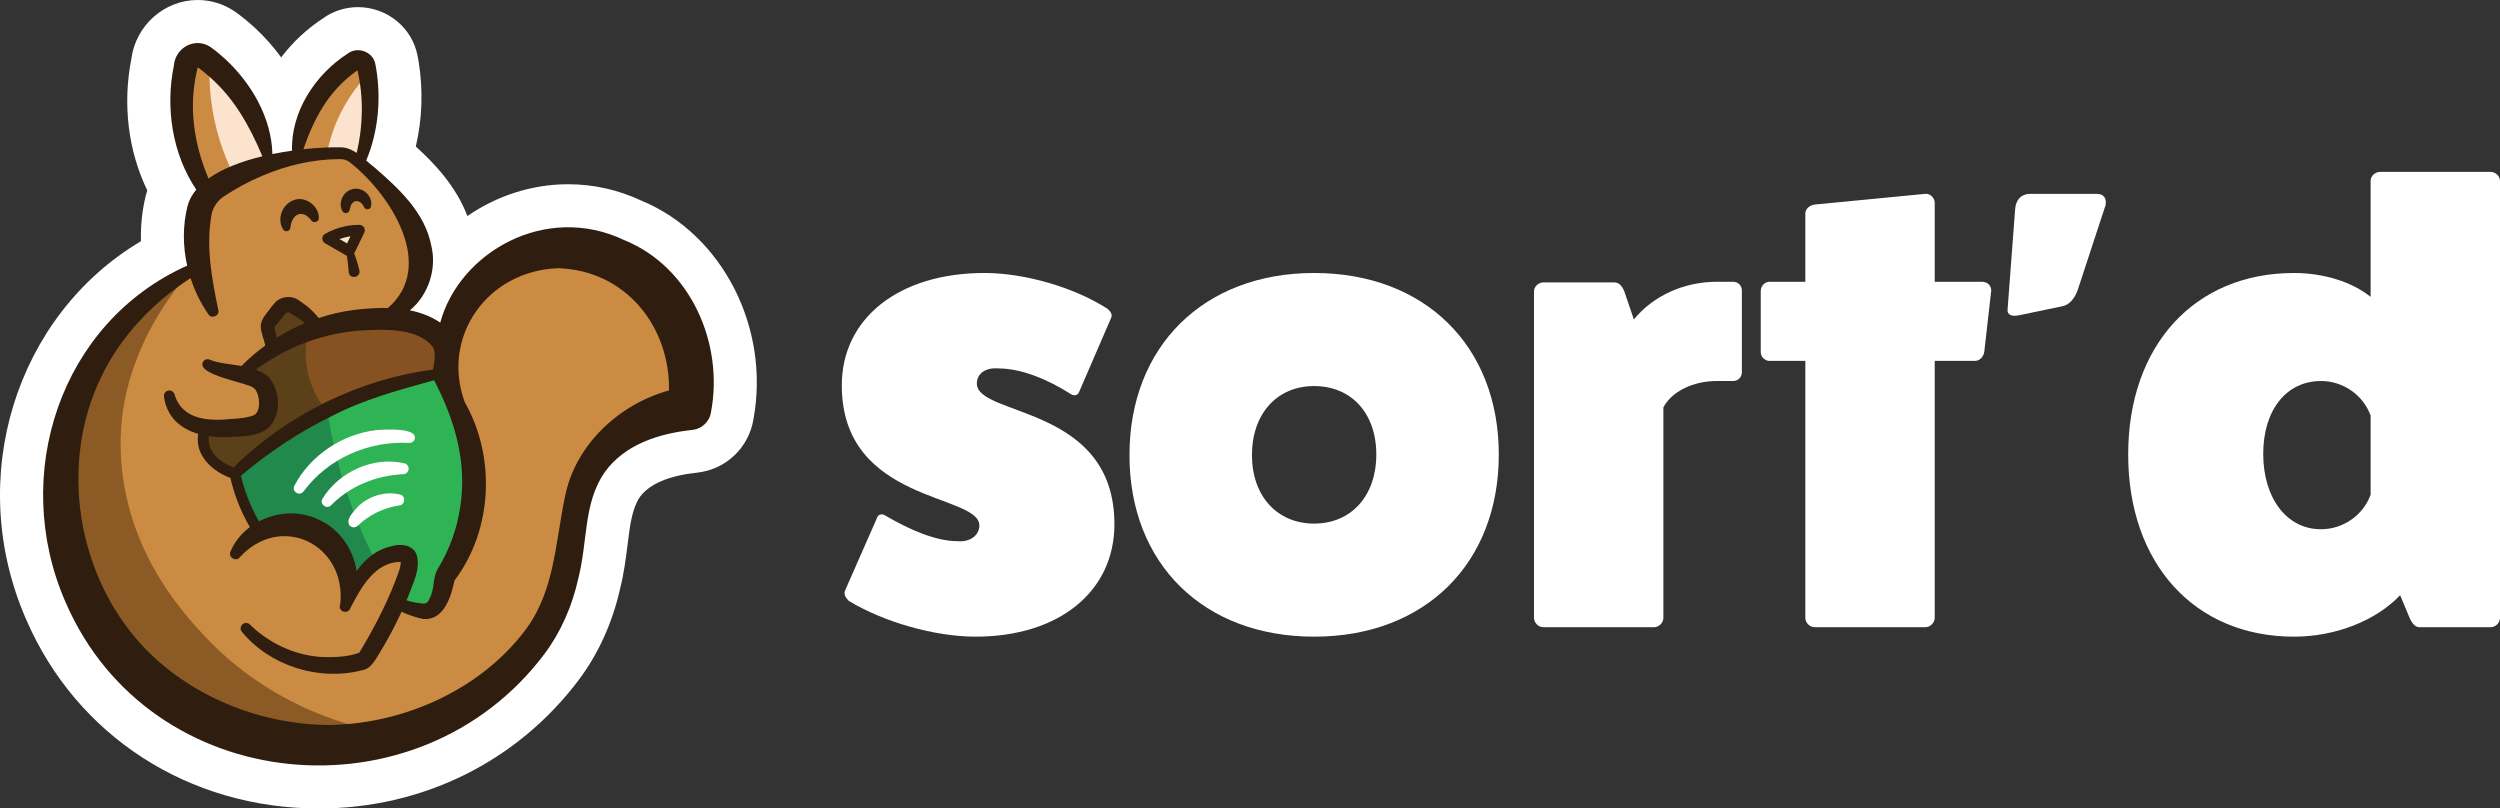 <?xml version="1.0" encoding="UTF-8"?>
<svg id="Layer_1" data-name="Layer 1" xmlns="http://www.w3.org/2000/svg" viewBox="0 0 1280 413.94">
  <rect x="0" y="0" width="1280" height="413.94" fill="#333333" stroke="none"/>
  <defs>
    <style>
      .cls-1 {
        fill: #fbe3cd;
      }

      .cls-1, .cls-2, .cls-3, .cls-4, .cls-5, .cls-6, .cls-7, .cls-8, .cls-9 {
        stroke-width: 0px;
      }

      .cls-2 {
        fill: #2eb454;
      }

      .cls-3 {
        fill: #8c5a24;
      }

      .cls-4 {
        fill: #5b4019;
      }

      .cls-5 {
        fill: #875221;
      }

      .cls-6 {
        fill: #21894b;
      }

      .cls-7 {
        fill: #2f1d0f;
      }

      .cls-8 {
        fill: #fff;
      }

      .cls-9 {
        fill: #cc8b43;
      }
    </style>
  </defs>
  <path class="cls-8" d="M328.6,102.82c-12.01-5.63-24.69-8.49-37.69-8.49-18.75,0-36.73,6.01-51.6,16.28-5.91-15.45-16.91-26.95-26.42-35.6,3.3-13.97,3.83-28.96,1.44-43.53h0c-.09-.52-.23-1.32-.38-2.05l-.09-.48v-.06s-.07-.34-.07-.34c-2.75-14.42-15.6-24.89-30.54-24.9-6.45,0-12.76,2.04-17.93,5.78-8.32,5.46-15.54,12.28-21.37,19.95-3.88-5.33-8.35-10.39-13.37-15.07l-.1-.09-.1-.09c-2.51-2.29-5.41-4.82-9.61-7.86l-.24-.18-.25-.17C114.59,2.05,108,0,101.21,0c-17.13,0-31.76,13.11-33.96,30.14-4.58,23.34-1.6,47.17,8.16,67.37-.24.73-.46,1.47-.66,2.22l-.05.19-.05.19c-1.88,7.55-2.7,15.44-2.48,23.38C8.14,161.51-18.29,244.86,13.42,317.22c25.81,59.62,83.22,96.72,149.79,96.72,53.15,0,101.68-24.01,133.16-65.89,9.95-13.22,17.24-29.32,21.1-46.56,2.03-8,2.98-15.7,3.83-22.5,1.29-10.39,2.31-18.61,6.33-24.56,4.98-6.72,14.85-10.9,29.33-12.44,14.79-1.63,26.53-12.89,28.83-27.5,8.57-46.69-15.94-94.51-57.19-111.68Z"/>
  <path class="cls-8" d="M449.01,265.18c.64-1.93,2.57-2.25,4.18-1.28,12.54,7.4,26.05,13.18,36.98,13.18,6.76.64,11.26-3.22,11.26-8.04,0-16.4-70.43-11.26-70.43-71.71,0-34.41,29.26-57.56,73-57.56,20.9,0,45.99,7.4,63.03,18.33,1.61,1.29,2.57,2.89,1.93,4.5l-16.4,37.95c-.64,1.93-2.57,2.25-4.18,1.28-12.55-8.04-26.05-13.18-36.98-13.18-6.75-.64-11.25,2.57-11.25,7.72,0,17.04,70.43,10.93,70.43,72.03,0,34.41-28.3,57.56-71.07,57.56-20.9,0-46.95-7.4-64.96-18.33-1.61-1.61-2.57-3.22-1.93-5.15l16.4-37.3Z"/>
  <path class="cls-8" d="M767.38,232.71c0,55.96-37.95,93.26-94.55,93.26s-94.54-37.3-94.54-92.94,37.95-93.26,94.54-93.26,94.55,37.3,94.55,92.94ZM641,233.03c0,20.9,12.86,35.05,31.83,35.05s31.84-14.15,31.84-35.37-12.86-35.05-31.84-35.05-31.83,14.15-31.83,35.37Z"/>
  <path class="cls-8" d="M887.34,144.27c2.57,0,4.5,1.93,4.5,4.5v41.8c0,2.57-1.93,4.5-4.5,4.5h-8.36c-12.22,0-23.15,5.47-27.33,13.51v107.73c0,2.57-2.25,4.82-4.82,4.82h-56.6c-2.57,0-4.82-2.25-4.82-4.82v-167.22c0-2.25,2.25-4.5,4.82-4.5h36.34c2.57,0,4.18,2.25,5.15,4.82l4.82,14.15c9.65-11.9,25.41-19.29,42.45-19.29h8.36Z"/>
  <path class="cls-8" d="M1014.69,144.27c2.89,0,4.82,1.93,4.82,4.5l-3.54,31.19c-.32,2.57-2.25,4.82-4.82,4.82h-20.58v131.53c0,2.57-2.25,4.82-4.82,4.82h-56.6c-2.57,0-4.82-2.25-4.82-4.82v-131.53h-18.33c-2.25,0-4.5-1.93-4.5-4.5v-31.19c0-2.89,2.25-4.82,4.5-4.82h18.33v-35.05c0-2.25,2.25-4.18,4.82-4.5l56.6-5.47c2.57-.32,4.82,2.25,4.82,4.5v40.52h24.12Z"/>
  <path class="cls-8" d="M1031.74,107.29c.32-5.15,3.22-8.04,7.72-8.04h34.09c3.54,0,5.14,2.25,4.5,5.79l-14.15,43.09c-1.61,4.82-4.5,8.04-8.04,8.68l-21.55,4.5c-4.18.96-6.75,0-6.43-2.89l3.86-51.13Z"/>
  <path class="cls-8" d="M1275.18,88c2.57,0,4.82,2.25,4.82,4.5v223.82c0,2.57-2.25,4.82-4.82,4.82h-36.34c-2.25,0-3.86-1.93-5.14-4.82l-4.82-11.58c-12.22,12.86-32.8,21.23-54.35,21.23-50.81,0-84.9-37.3-84.9-93.26s34.09-92.94,84.9-92.94c15.11,0,29.58,4.5,39.23,12.22v-59.49c0-2.25,2.25-4.5,4.82-4.5h56.6ZM1213.76,212.77c-3.86-10.61-14.15-17.69-25.41-17.69-17.68,0-29.58,14.79-29.58,37.3s11.9,38.59,29.58,38.59c11.26,0,21.55-7.07,25.41-17.69v-40.52Z"/>
  <g>
    <path class="cls-2" d="M241.57,261.6c-1.7,9.5-4.82,17.05-6.57,20.82-2.25,4.86-4.61,8.78-6.53,11.68-.29,2.32-.91,5.37-2.25,8.71-1.49,3.7-3.34,6.57-4.9,8.52-.18.22-.36.44-.51.62-2.03.36-5.3.69-9.21-.07-4.14-.8-7.15-2.47-8.92-3.59-5.66.15-13.46-.22-22.45-2.5-5.22-1.31-12.95-3.85-21.29-8.78-18.06-10.7-27.17-25.72-30.43-31.74-2.79-5.22-6.2-12.84-8.23-22.74,3.37-2.94,6.71-5.66,9.98-8.13,3.23-2.47,6.38-4.75,9.39-6.82,3.85-2.68,7.47-5.04,10.85-7.07.87-.54,1.74-1.05,2.58-1.56,8.05-4.75,15.49-8.49,21.95-11.43,8.74-3.95,21.15-8.92,36.53-12.91,5.04-1.31,9.29-2.25,12.3-2.83,4.9,6.42,11.9,17.38,15.85,32.43,4.93,18.83,2.47,33.99,1.89,37.4Z"/>
    <path class="cls-5" d="M223.83,191.78c-8.05,1.52-18.54,3.95-30.51,8.02-20.2,6.93-34.97,15.23-41.9,19.44-.98.58-1.81,1.09-2.47,1.49-7.98,5.01-18.03,12.12-28.69,21.8-1.7-.47-4.32-1.41-7.07-3.3-1.2-.83-8.05-5.59-9.07-13.24-.54-3.92.65-7.15,1.81-9.76,8.23-18.79,25.39-31.45,28.04-33.37,3.52-2.54,6.82-4.61,9.58-6.2,3.66-2.14,6.38-3.45,7.36-3.92,18.1-8.52,33.84-9.32,39.68-9.43,3.01-.04,30.94-.29,34.79,10.12.47,1.23.73,2.97.8,3.52.94,6.53-1.02,11.93-2.36,14.84Z"/>
    <path class="cls-4" d="M148.96,220.72c-9.56,7.27-19.13,14.53-28.69,21.8-1.7-.47-4.32-1.41-7.07-3.3-1.2-.83-8.05-5.59-9.07-13.24-.54-3.92.65-7.15,1.81-9.76,8.64-19.44,28.04-33.37,28.04-33.37,5.22-3.77,13.13-8.78,23.74-13.08-.99,4.24-2.46,13.14.56,23.65,2.44,8.5,6.75,14.38,9.47,17.55-6.26,3.25-12.53,6.5-18.79,9.75Z"/>
    <path class="cls-6" d="M186.9,307.19s-3.36-.58-6.67-1.4c-5.22-1.31-12.95-3.85-21.29-8.78-18.06-10.7-27.17-25.72-30.43-31.74-2.79-5.22-6.2-12.84-8.23-22.74,6.55-5.62,14.26-11.6,23.18-17.5,8.6-5.69,16.81-10.3,24.3-14.05,2.08,13.96,5.88,31.29,13.05,50.39,7.45,19.84,16.39,35.89,24.3,48.02-6.06-.73-12.13-1.46-18.19-2.19Z"/>
    <path class="cls-4" d="M162.7,167.68c-.86-1.65-2.25-3.81-4.43-5.87-4.35-4.09-9.25-5.32-11.55-5.74-1.47.85-3.51,2.24-5.49,4.42-2.19,2.43-3.42,4.85-4.1,6.51.78,2.05,1.54,4.6,1.97,7.59.24,1.63.34,3.15.37,4.52,3.36-2.11,7.18-4.28,11.44-6.38,4.17-2.05,8.13-3.7,11.79-5.05Z"/>
    <path class="cls-9" d="M301.85,228.58c-8.37,12.74-5.53,23.14-15.18,56.25-.48,1.63-6.32,21.55-11.5,32.67-17.72,38.06-72.22,68.8-120.33,63.34-31.67-3.59-87.02-39.65-87.02-39.65-30.51-30.8-38.81-72.77-36.17-103.02.65-7.51,2.61-27.71,14.55-49.4,2.25-4.03,7.69-13.35,16.9-23.54,8.89-9.76,17.27-15.96,21.4-18.86,1.27-.87,2.54-1.7,3.74-2.5,4.93-3.12,9.43-5.51,13.13-7.33-1.09-4.61-2.36-12.84-.22-22.63,1.49-6.64,3.99-11.79,6.09-15.27,7.94-5.44,20.97-12.95,38.52-16.98,12.66-2.94,23.72-3.16,31.85-2.65,4.21,2.79,10.16,7.22,16.43,13.53,7.87,7.91,15.67,15.74,19.23,28.22,1.52,5.37,4.43,15.67-.58,26.55-.83,1.74-6.13,12.77-16.98,16.07-5.59,1.7-8.05-.04-18.1,1.09-6.42.73-11.57,2.14-14.91,3.23-3.81-4.17-7.33-7.07-9.9-9-2.79-2.07-4.32-2.87-6.09-2.61-2.03.29-3.41,1.89-5.48,4.43-1.2,1.45-2.72,3.59-4.1,6.49.29,1.74.58,3.55.94,5.37.44,2.32.91,4.57,1.38,6.75-1.78,1.12-3.63,2.36-5.48,3.74-4.86,3.55-8.92,7.22-12.26,10.7,4.43,1.38,8.89,2.76,13.35,4.1.05.05.13.13.24.23,1.08,1.05,6.27,6.43,5.1,12.83-.82,4.47-4.32,7.12-5.45,7.9-3.81.94-8.43,1.78-13.71,2.11-6.57.41-12.29-.08-16.82-.79-.3,1.38-.58,3.38-.36,5.77.13,1.41.61,5.91,4.03,10.14,4.57,5.66,10.88,6.49,12.19,6.67.91,4.17,2.25,9,4.24,14.18,2.25,5.77,4.79,10.66,7.15,14.62,2.46-.92,6.27-2.05,11.01-2.28,9.63-.46,22.36,2.84,29.39,12.03,6.62,8.64,4.83,18.09,8.56,18.54,3.56.44,4.9-8.24,14.11-13.39,4.06-2.27,10.96-4.59,13.58-1.97,2.75,2.74.03,10.08-2.49,16.9-1.1,2.97-2.24,5.39-3.14,7.14,1.12.54,2.94,1.38,5.19,2.18,5.3,1.81,9.47,3.26,12.95,1.49,2.5-1.23,3.59-3.59,4.97-6.57,2-4.24,2.29-8.2,2.25-10.45,4.68-7.07,13.28-22.27,14.58-43.31.91-14.76-2.1-26.7-4.61-34.02-2.85-5.99-7.21-17.31-6.41-31.66.16-2.81,2.56-35.91,30.99-51.72,4.09-2.27,20.06-10.49,40.3-6.16,21.32,4.57,32.68,19.9,36.29,24.94,15.4,21.55,12.22,44.92,11.43,49.88-29.98,4.9-42.67,16.42-48.76,25.68Z"/>
    <path class="cls-9" d="M138.01,80.76c-3.53-12.76-8.41-22.4-12.23-28.82-7.33-12.32-12.99-16.51-15.79-18.34-4.15-2.71-8.07-4.19-10.86-5.03-1.4,1.96-3.28,4.98-4.73,8.97-3.03,8.33-2.13,15.27-.85,25.11,1.74,13.39,5.7,22.69,7.1,25.79,2.12,4.72,4.34,8.53,6.15,11.33,1.86-2.49,3.73-4.99,5.59-7.48,3.78-2.11,7.96-4.25,12.54-6.31,4.6-2.07,8.99-3.79,13.08-5.22Z"/>
    <path class="cls-9" d="M151.34,81.18c2.25-7.77,4.98-14.03,7.27-18.61,2.62-5.23,6.18-12.24,12.87-19.79,5.09-5.75,10.16-9.76,13.93-12.37,1.56,4.16,2.97,9.11,3.76,14.76,2.52,18.18-2.9,33.07-6.47,40.82-4.33-1.54-9.77-3.08-16.14-4-5.78-.84-10.94-.97-15.22-.81Z"/>
    <path class="cls-1" d="M188.11,38.34c-3.86,4.06-8.75,10.03-12.97,18.08-4.56,8.7-6.72,16.68-7.8,22.42,1.12-.41,4.69-1.55,8.96-.22,4.52,1.4,6.86,4.65,7.51,5.61,2.48-5.65,5.57-14.58,6.12-25.89.39-8.1-.64-14.95-1.81-20Z"/>
    <path class="cls-1" d="M107.43,30.35c-.34,5.78-.3,12.39.5,19.63,1.76,15.96,6.54,28.85,10.86,37.91,5.84-1.79,11.68-3.57,17.52-5.36-.29-9.53-2.65-16.76-4.44-21.12-3.79-9.21-9.69-15.55-15.97-22.5-3.39-3.75-6.4-6.65-8.47-8.57Z"/>
    <path class="cls-1" d="M182.78,118.53c-1.17,3.22-2.35,6.43-3.52,9.65-3.61-2.09-7.21-4.17-10.82-6.26,1.44-.93,3.68-2.13,6.65-2.87,3.2-.79,5.93-.71,7.69-.52Z"/>
    <g>
      <path class="cls-8" d="M204.55,258.75c-8.16,1.26-15.45,4.78-21.45,10.47-1.16,1.12-3.03,1.05-4.09-.16-2.22-3.2,2.04-7.01,3.98-9.4,5.54-5.62,14.2-8.41,21.91-6.43,2.92.71,2.59,5.21-.35,5.53h0Z"/>
      <path class="cls-8" d="M206.57,242.77c-14.09.73-27.17,5.93-37.08,15.95-2.21,2.36-6.11-.73-4.37-3.41,4.16-6.84,10.69-12.32,18.16-15.6,7.46-3.29,15.98-4.36,23.81-2.46,1.5.36,2.42,1.88,2.06,3.38-.3,1.24-1.38,2.08-2.59,2.14h0Z"/>
      <path class="cls-8" d="M209.51,226.77c-20.88-1.09-41.62,7.93-54.11,24.87-1.99,2.69-6.27-.01-4.68-2.96,8.21-15.65,24.66-26.5,42.17-28.5,3.86-.23,20.83-1.44,19.45,4.5-.33,1.3-1.53,2.15-2.81,2.1h0Z"/>
    </g>
    <path class="cls-3" d="M198.98,375.64c-47.75,12.55-98.11-.41-131.16-34.46-31.15-32.09-38.67-74.41-36.17-103.02,2.39-27.33,14.55-49.4,14.55-49.4,2.25-4.03,7.69-13.35,16.9-23.54,8.89-9.76,17.27-15.96,21.4-18.86,1.27-.87,2.54-1.7,3.74-2.5,1.74-.15,3.52-.25,5.33-.36-11.72,14.49-32.11,44.67-31.81,84.42.39,51.49,31.28,85.23,42.91,97.66,35.4,37.83,78.58,47.39,94.31,50.08Z"/>
    <g>
      <path class="cls-7" d="M319.69,122.97c-40.51-19.33-84.55,6.4-94.29,42.21-.05-.03-.09-.07-.13-.1-4.74-3.17-9.98-5.09-15.41-6.19,9.34-7.64,13.97-21.15,10.93-33.23-3.26-16.87-16.61-29.1-28.59-39.54-1.57-1.19-3.12-2.58-4.69-3.94,6.15-14.69,7.68-31.36,5.09-47.11-.05-.34-.4-2.08-.45-2.37-1.2-6.29-9.25-9.15-14.23-5.18-16.51,10.6-29.01,29.7-28.4,49.62-3.3.47-6.67,1.05-10.05,1.74-.44-18.41-10.57-35.97-23.93-48.45-2.47-2.25-4.65-4.1-7.69-6.3-7.77-5.31-18.05.07-18.82,9.42-4.43,21.5-.85,45.29,11.46,63.54-2.1,2.51-3.65,5.29-4.47,8.35-2.51,10.09-2.43,20.58-.19,30.57C30.82,165.09,5.09,243.34,33.59,308.38c43.24,99.89,180.81,112.05,245.17,26.44,8.48-11.28,14.28-24.85,17.28-38.44,5-19.43,2.55-38.71,13.61-54.67,10.33-14.27,27.83-19.79,44.98-21.61,4.76-.52,8.75-4.29,9.43-9.25,6.57-35-10.43-74.06-44.37-87.88ZM213.45,284.43c-1.77-5.91-9.12-6.14-13.38-4.66-7.55,1.73-13.2,6.57-17.48,12.59-1.65-11.2-8.97-21.83-19.63-26.38-9.6-4.67-21.12-3.87-30.36.94-5.09-8.76-7.8-17.21-9.24-23.37,14.31-11.98,29.85-22.46,46.65-30.56,16.46-8.63,34.56-13.34,52.24-18.32,5.3,10.25,9.61,20.73,12.01,31.54,5.24,22.09,1.79,45.67-10.12,65.03-2.72,4.54-1.49,10.3-4.12,15-.62,1.65-1.31,2.58-2.98,2.82-.66.05-2.95-.42-3.83-.46-1.69-.27-3.39-.7-5.07-1.23.45-1.06.89-2.12,1.32-3.19,2.22-6.12,5.73-12.66,3.98-19.74ZM205.15,287.24s-.01-.02,0-.06c0,.02,0,.04,0,.06ZM221.73,177.85c1.34,2.21.9,6.64-.08,11.4-19.09,2.44-37.75,8.32-55.03,16.78-17.28,8.55-33.34,19.7-47.04,33.27-6.95-2.72-13.48-7.81-12.71-15.81,0-.07,0-.14,0-.21,4.01.6,8.16.67,12.12.35,5.67-.24,13.98-.15,19.11-5.27,6.06-7.05,5.34-18.12-.36-25.12-2.02-1.82-4.32-3.08-6.76-4,6.78-4.87,14.02-9.07,21.53-12.3,9.52-4.05,19.85-6.53,30.19-7.59,12.87-.8,31.13-1.93,39.05,8.48ZM141.6,172.84c-.27-3.14-1.69-4.9-.48-6.17,1.03-1.18,2.67-3.21,3.67-4.45,1.29-1.51,1.68-2.57,3.33-2.18.24,0,1.47.92,1.77,1.09,2.15,1.26,4.26,2.73,6.29,4.29-5.05,2.11-9.93,4.63-14.56,7.53,0-.03,0-.07,0-.1ZM182.77,34.87s0,0,0,0c-.02-.09-.01-.06,0,0ZM165.2,54.92c4.58-7.43,10.63-13.91,17.82-18.92,3.2,13.92,2.89,28.35-.39,42.31-2.59-1.73-5.37-2.94-8.55-2.88-4.96-.1-11.52.18-18.75.97,2.64-7.71,5.76-14.88,9.87-21.48ZM98.97,48.55c.3-4.61,1.2-9.97,2.28-14.1,1.83,1.32,4.2,3.21,6.11,4.95,12.61,10.99,20.38,25.04,26.98,40.61-10.35,2.51-20.32,6.19-27.59,11.37-5.77-13.63-8.79-28.09-7.78-42.84ZM289.26,254.26c-5.35,26.02-5.42,50.83-22.71,71.41-23.05,28.44-60.55,44.74-96.94,45.5-36.02.2-72.93-14.74-97.25-41.16-32.93-36-42.14-92.44-20.6-136.87,9.75-20.51,26.09-37.9,45.8-50.75,2.14,6.6,5.22,12.9,9.16,18.59,1.6,2.51,5.84.68,5.07-2.23-3.51-16.73-6.53-33.21-3.3-49.74.94-3.4,3.09-6.49,6.1-8.44,6.15-4.05,12.66-7.61,19.48-10.48,12.51-5.35,26.25-8.63,40-8.63,1.99-.04,3.77.51,5.28,1.82,21.25,16.87,43.79,53.21,19.27,74.42-5.89-.15-11.76.32-17.24.97-6.19.78-12.29,2.2-18.21,4.16-1.86-2.35-4-4.49-6.34-6.34-.88-.61-3.13-2.31-4.01-2.85-3.4-2.48-8.76-1.94-11.73.98-2.31,2.48-3.21,4.11-5.14,6.47-1.31,1.57-2.52,4.05-2.46,6.28.35,3.9,1.72,6.36,2.32,9.54-4.33,3.15-8.4,6.65-12.17,10.46-5.9-1.03-11.87-1.31-16.31-3.25-1.21-.48-2.64-.05-3.37,1.1-3.82,6.84,23.34,10.82,25.66,13.29,3.13,1.36,4.71,12.14.31,14.08-2.66,1.2-7.07,1.68-11.29,1.91-11.8,1.19-25.46.57-29.31-12.66-.42-1.28-1.73-2.11-3.11-1.87-1.51.26-2.53,1.7-2.26,3.21,1.54,10.71,8.81,16.44,17.64,19-.12.28-.21.57-.24.89-1.29,10.42,7.68,18.39,16.59,21.61,1.53,6.62,4.45,15.74,9.97,25.2-4.34,3.24-7.85,7.5-9.93,12.59-1.29,2.78,2.75,5.34,4.7,2.93,21.08-23.17,54.81-6.63,51.52,23.97-1.52,3.63,3.87,5.63,5.21,1.94,5.46-10.6,12.62-23.66,25.77-23.63.03.93-.17,2.21-.55,3.64-5.03,14.89-12.59,29.42-20.7,42.9-6.24,2.24-13.63,2.48-20.35,2.09-13.2-1.09-25.98-7.07-35.67-16.58-2.48-2.41-6.27,1.09-4.07,3.76,14.36,17.45,39.52,25.41,61.56,19.66,4.88-.74,7.16-6.1,9.53-9.8,3.94-6.5,7.5-13.26,10.68-20.17,3.86,1.98,9.12,3.38,10.97,3.73,10.68.96,14.36-11.38,16.11-19.68,19.71-26.12,21.17-63.46,5.21-91.41-12.17-33.49,11.7-67.34,48.01-68.5,34.45,1.16,57.13,29.84,56.62,62.58-25.55,6.98-48.11,27.93-53.26,54.4Z"/>
      <path class="cls-7" d="M166.41,124.54l11.07,6.39s.06.02.08.03c.56,2.9.78,6.01,1.04,8.82.95,3.53,6.32,2.1,5.4-1.43-.58-2.53-1.59-5.87-2.65-8.59,0,0,0-.01.01-.02l5.16-10.62c.42-.86.36-1.86-.14-2.67s-1.38-1.3-2.33-1.31c-2.39-.02-4.79.21-7.13.68-3.67.73-7.2,2.05-10.49,3.92-.86.49-1.4,1.41-1.4,2.4s.52,1.91,1.39,2.41ZM178.01,121.24c.48-.1.96-.18,1.45-.25l-1.77,3.65-3.87-2.23c1.37-.49,2.77-.88,4.2-1.17Z"/>
      <path class="cls-7" d="M176.78,109.08c2.98.33,2.01-3.66,3.53-4.97,1.98-2.37,4.79-.8,5.99,1.72.53,1.78,3.26,1.81,3.67-.07,1.08-4.88-3.57-9.9-8.85-9.07-5.29.82-8.27,6.99-5.82,11.39.3.52.84.91,1.48,1Z"/>
      <path class="cls-7" d="M146.46,118.37c1.25.14,2.27-.89,2.28-2.12.76-6.73,6.07-9.35,10.57-3.53,1.04,1.8,4.02,1.02,3.94-1.11.13-6.16-7.02-11.56-13.05-9.08-5.96,2.31-8.45,9.77-5.28,14.87.32.52.88.9,1.54.97Z"/>
    </g>
  </g>
</svg>